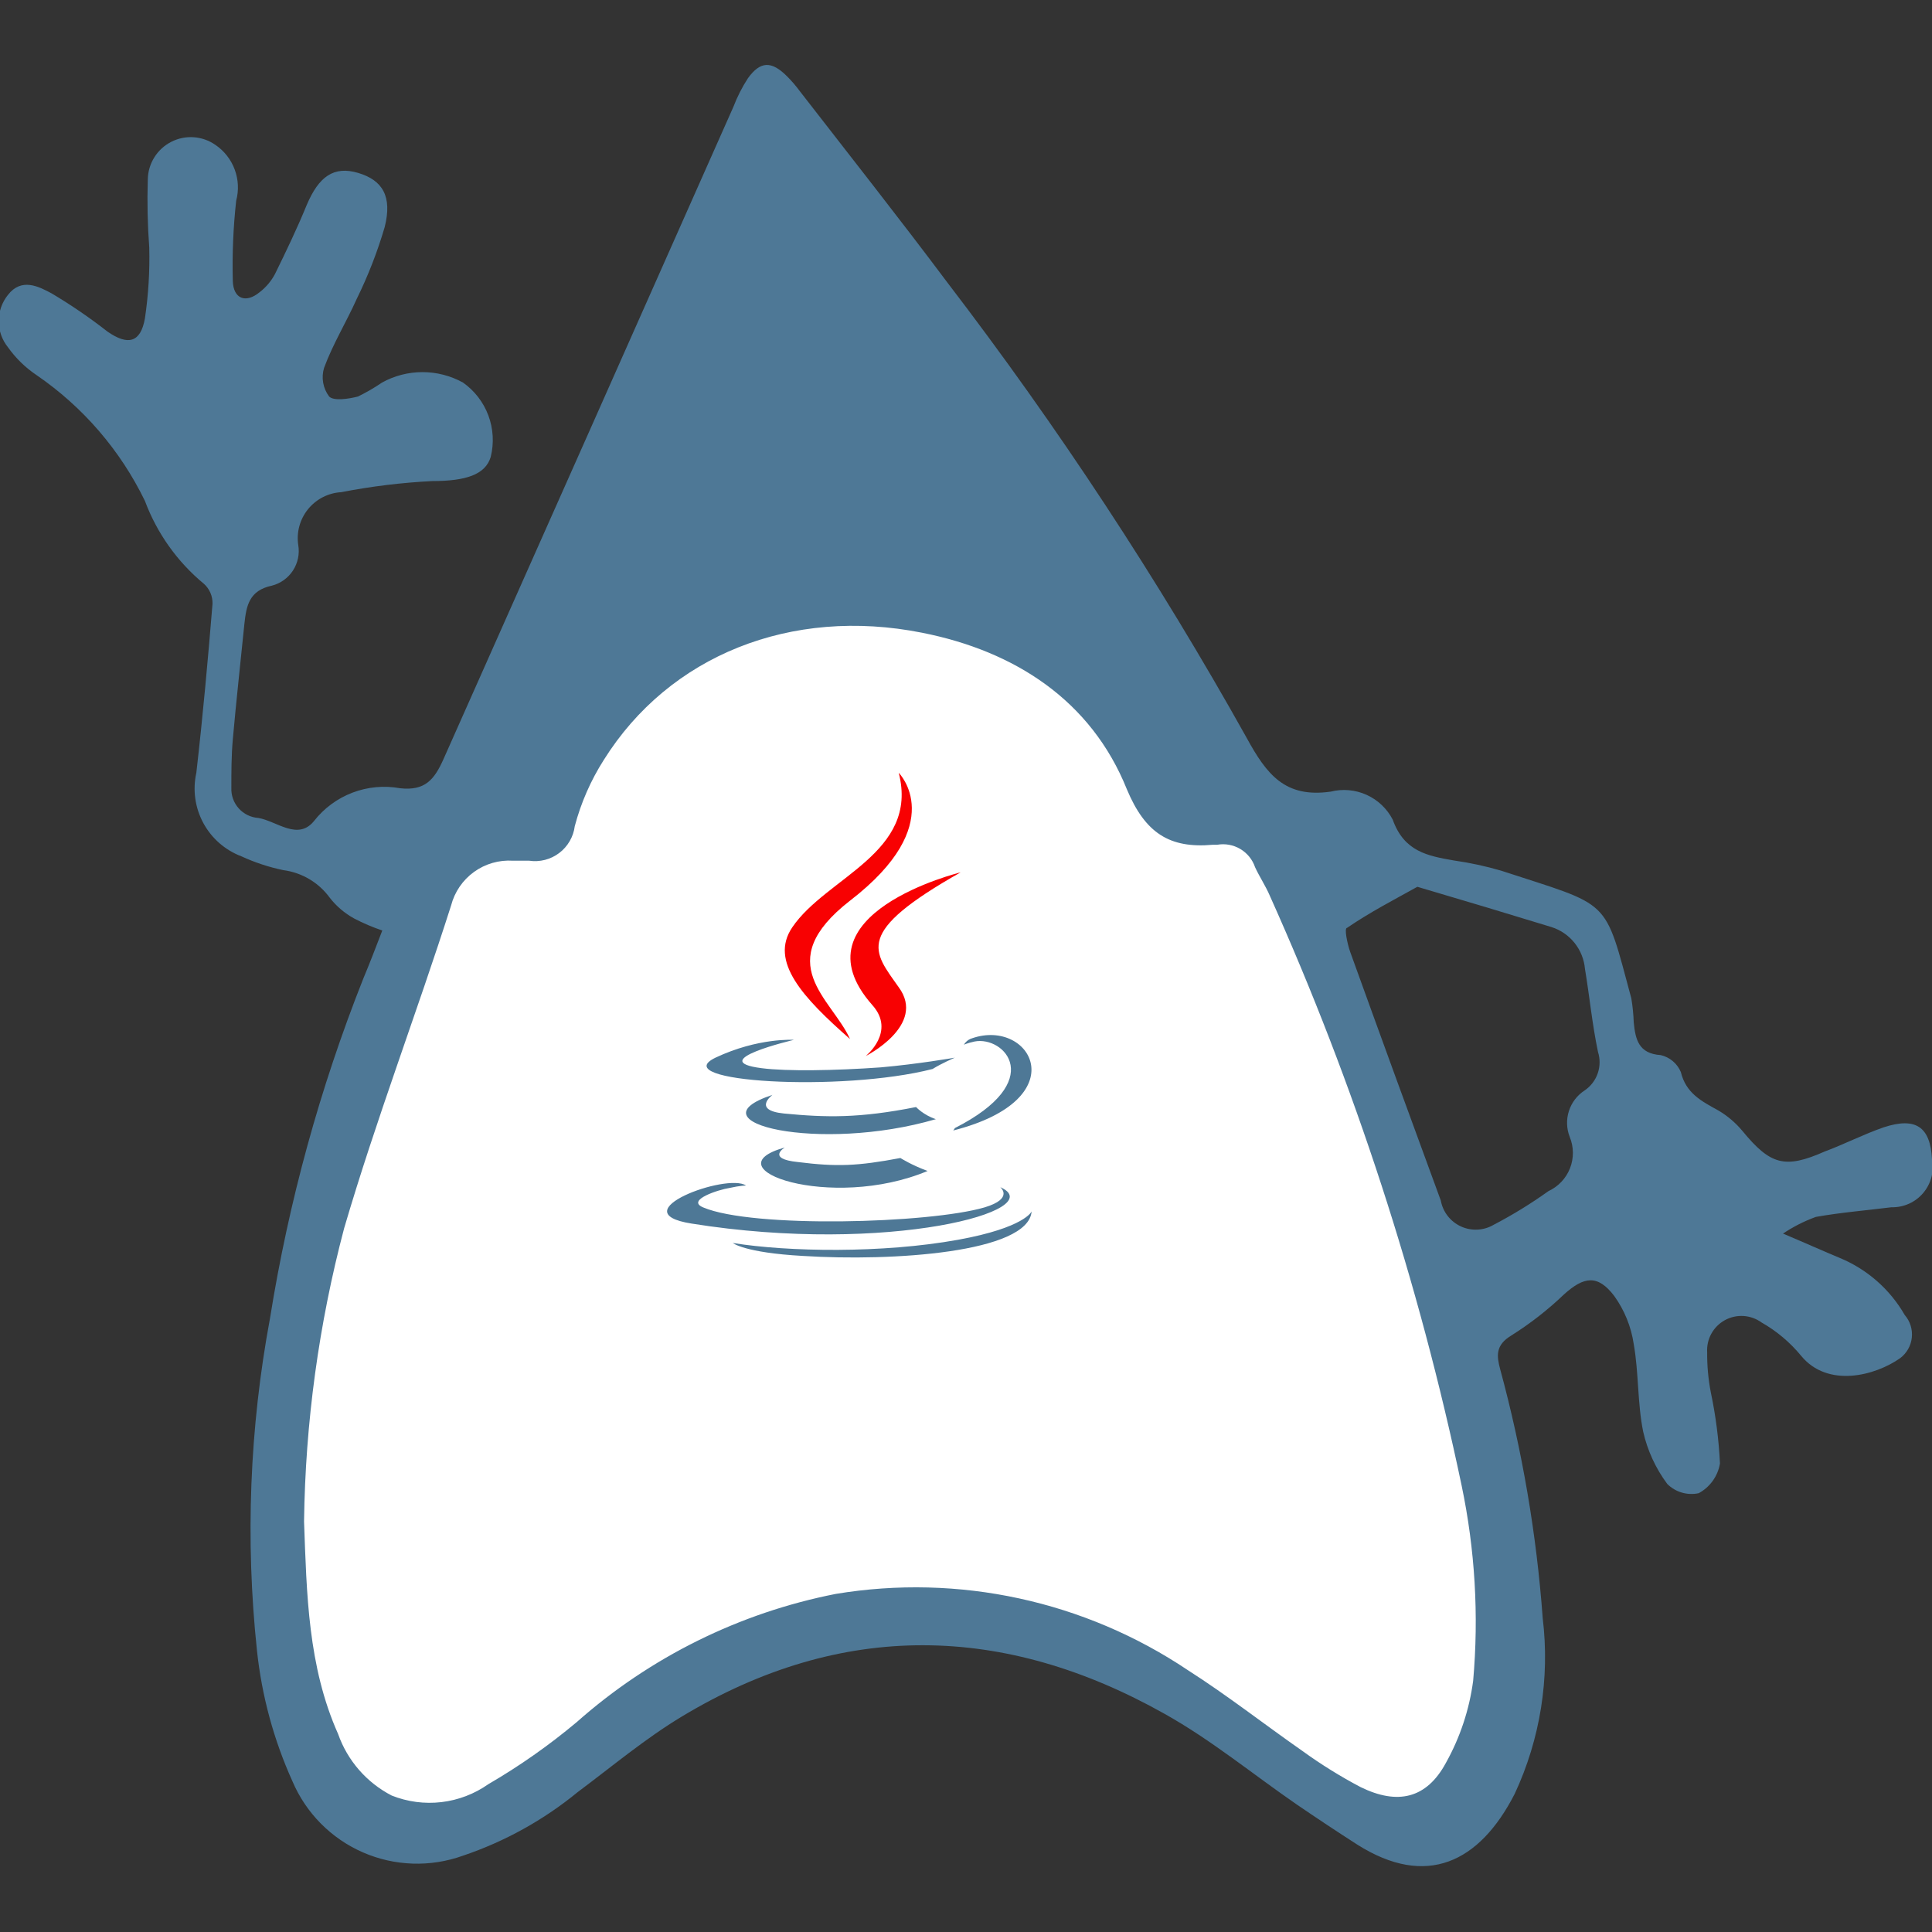 <svg width="200" height="200" viewBox="0 0 200 200" fill="none" xmlns="http://www.w3.org/2000/svg">
<rect x="0" y="0" width="200" height="200" fill="#333333" stroke="none"/>
<g clip-path="url(#clip0_9_479)">
<path d="M42 91L78 48L110.5 64L132.5 91L152.5 149.5L156 176L144.5 191L130 181.5L116 171.5L98.5 167H86L63.5 177.5L47.5 188L38 189.5L27.5 170L29 139.5L42 91Z" fill="white"/>
<g clip-path="url(#clip1_9_479)">
<path d="M39.575 96.325C38.875 98.15 38.25 99.775 37.6 101.325C33.109 112.654 29.874 124.441 27.95 136.475C25.838 147.808 25.384 159.387 26.6 170.85C27.094 175.534 28.335 180.108 30.275 184.4C31.678 187.694 34.288 190.326 37.57 191.758C40.851 193.189 44.556 193.312 47.925 192.1C52.258 190.638 56.29 188.402 59.825 185.5C63.375 182.85 66.8 179.975 70.575 177.7C87.175 167.7 104 168.1 120.575 177.425C125.4 180.125 129.7 183.675 134.275 186.825C136.325 188.225 138.4 189.6 140.5 190.95C147.65 195.475 153.15 192.825 156.8 185.7C159.448 180.023 160.453 173.718 159.7 167.5C159.061 158.796 157.588 150.173 155.3 141.75C154.925 140.35 154.8 139.25 156.45 138.25C158.406 137.022 160.232 135.598 161.9 134C163.975 132.125 165.4 131.925 167.1 134.15C168.165 135.631 168.86 137.345 169.125 139.15C169.65 142.125 169.5 145.25 170.1 148.2C170.546 150.163 171.397 152.011 172.6 153.625C173.02 154.041 173.537 154.347 174.104 154.512C174.672 154.678 175.272 154.7 175.85 154.575C176.427 154.264 176.925 153.825 177.306 153.292C177.687 152.759 177.942 152.146 178.05 151.5C177.931 149.02 177.613 146.554 177.1 144.125C176.839 142.766 176.713 141.384 176.725 140C176.682 139.328 176.832 138.658 177.156 138.067C177.48 137.477 177.965 136.991 178.554 136.666C179.144 136.341 179.814 136.191 180.486 136.232C181.158 136.273 181.805 136.505 182.35 136.9C183.917 137.789 185.306 138.958 186.45 140.35C189.2 143.7 194.1 142.425 196.7 140.6C197.038 140.346 197.319 140.026 197.528 139.659C197.736 139.292 197.867 138.886 197.911 138.466C197.956 138.046 197.913 137.622 197.787 137.219C197.66 136.816 197.452 136.444 197.175 136.125C195.638 133.452 193.254 131.367 190.4 130.2C188.775 129.525 187.175 128.8 184.575 127.7C185.634 126.99 186.776 126.41 187.975 125.975C190.475 125.525 193.2 125.3 195.8 124.975C196.425 124.99 197.045 124.865 197.615 124.609C198.185 124.353 198.69 123.972 199.093 123.494C199.496 123.017 199.787 122.455 199.944 121.85C200.101 121.246 200.12 120.613 200 120C199.825 116.675 198.35 115.6 195 116.7C192.9 117.425 190.925 118.45 188.9 119.2C184.775 121.025 183.275 120.6 180.375 117.075C179.671 116.228 178.825 115.509 177.875 114.95C176.15 114 174.525 113.175 174 110.975C173.816 110.541 173.532 110.156 173.172 109.852C172.811 109.548 172.384 109.333 171.925 109.225C169.625 109.075 169.3 107.6 169.125 105.85C169.095 105.012 169.011 104.177 168.875 103.35C166.025 92.8 166.9 93.9 155.375 90.125C153.777 89.66 152.148 89.309 150.5 89.075C147.775 88.6 145.35 88.15 144.175 84.85C143.588 83.713 142.634 82.808 141.467 82.281C140.301 81.755 138.991 81.638 137.75 81.95C133.025 82.625 131.125 80.175 129.05 76.375C119.869 59.944 109.517 44.195 98.075 29.25C93.075 22.575 87.925 16.05 82.825 9.475C82.416 8.916 81.965 8.39 81.475 7.9C79.875 6.3 78.725 6.3 77.425 8.1C76.822 9.027 76.319 10.016 75.925 11.05C65.925 33.583 55.925 56.083 45.925 78.55C44.95 80.75 43.975 81.875 41.425 81.6C39.769 81.298 38.062 81.456 36.488 82.055C34.915 82.654 33.536 83.673 32.5 85C30.825 87.05 28.65 85 26.75 84.675C25.967 84.623 25.236 84.267 24.713 83.683C24.189 83.099 23.916 82.334 23.95 81.55C23.95 79.9 23.95 78.225 24.1 76.55C24.45 72.575 24.9 68.575 25.3 64.575C25.5 62.725 25.775 61.125 28.15 60.625C29.048 60.394 29.826 59.834 30.331 59.056C30.835 58.278 31.03 57.339 30.875 56.425C30.777 55.768 30.816 55.099 30.991 54.458C31.166 53.818 31.473 53.221 31.892 52.706C32.311 52.19 32.832 51.768 33.423 51.466C34.014 51.163 34.662 50.988 35.325 50.95C38.435 50.344 41.585 49.96 44.75 49.8C48.25 49.8 50.25 49.125 50.8 47.3C51.153 45.876 51.067 44.379 50.554 43.005C50.041 41.631 49.125 40.444 47.925 39.6C46.642 38.893 45.202 38.522 43.737 38.522C42.273 38.522 40.833 38.893 39.55 39.6C38.754 40.144 37.918 40.629 37.05 41.05C36.075 41.3 34.55 41.525 34.075 41.05C33.759 40.631 33.546 40.143 33.455 39.626C33.364 39.108 33.396 38.577 33.55 38.075C34.475 35.575 35.85 33.35 36.925 30.95C38.103 28.554 39.073 26.062 39.825 23.5C40.625 20.325 39.6 18.65 37.075 17.9C34.55 17.15 33 18.275 31.75 21.225C30.725 23.725 29.625 26 28.475 28.35C28.085 29.091 27.539 29.74 26.875 30.25C25.45 31.425 24.15 30.95 24.1 29.075C24.029 26.304 24.146 23.531 24.45 20.775C24.735 19.708 24.68 18.579 24.295 17.545C23.91 16.51 23.213 15.621 22.3 15C21.638 14.537 20.863 14.263 20.057 14.207C19.251 14.151 18.445 14.316 17.726 14.683C17.006 15.051 16.4 15.607 15.973 16.293C15.546 16.978 15.313 17.767 15.3 18.575C15.226 20.926 15.276 23.279 15.45 25.625C15.512 28.083 15.362 30.543 15 32.975C14.55 35.475 13.25 35.8 11.125 34.325C9.286 32.887 7.357 31.568 5.35 30.375C4 29.65 2.225 28.725 0.825 30.525C0.206 31.294 -0.131 32.251 -0.131 33.237C-0.131 34.224 0.206 35.181 0.825 35.95C1.628 37.078 2.627 38.052 3.775 38.825C8.585 42.117 12.454 46.606 15 51.85C16.251 55.205 18.363 58.171 21.125 60.45C21.41 60.709 21.635 61.026 21.786 61.38C21.937 61.733 22.01 62.115 22 62.5C21.525 68.3 21 74.1 20.325 80C19.932 81.763 20.188 83.609 21.047 85.198C21.906 86.787 23.31 88.013 25 88.65C26.383 89.288 27.834 89.766 29.325 90.075C30.282 90.201 31.204 90.521 32.034 91.015C32.864 91.509 33.584 92.168 34.15 92.95C34.831 93.82 35.681 94.543 36.65 95.075C37.591 95.568 38.569 95.986 39.575 96.325V96.325ZM31.475 157.5C31.609 147.251 33.003 137.058 35.625 127.15C38.925 115.9 43.125 104.925 46.7 93.725C47.063 92.33 47.901 91.106 49.069 90.262C50.236 89.418 51.662 89.007 53.1 89.1H54.775C55.321 89.181 55.877 89.152 56.412 89.016C56.946 88.879 57.448 88.637 57.888 88.304C58.328 87.972 58.697 87.554 58.974 87.077C59.251 86.6 59.43 86.072 59.5 85.525C60.142 83.101 61.154 80.791 62.5 78.675C69.275 67.85 81.9 62.8 95.45 65.5C105.05 67.4 112.95 72.5 116.65 81.7C118.55 86.25 121.075 87.85 125.55 87.45H126C126.824 87.304 127.673 87.459 128.393 87.885C129.113 88.312 129.657 88.982 129.925 89.775C130.4 90.8 131.025 91.725 131.45 92.725C140.235 112.296 146.89 132.756 151.3 153.75C152.697 160.404 153.101 167.228 152.5 174C152.103 176.986 151.145 179.87 149.675 182.5C147.675 186.2 144.675 186.875 140.85 185C138.764 183.902 136.759 182.657 134.85 181.275C130.875 178.5 127.05 175.5 122.975 172.9C112.275 165.719 99.238 162.894 86.525 165C76.561 166.956 67.3 171.539 59.7 178.275C56.839 180.673 53.777 182.823 50.55 184.7C49.112 185.712 47.445 186.349 45.699 186.554C43.953 186.759 42.183 186.526 40.55 185.875C37.955 184.536 35.969 182.255 35 179.5C31.875 172.5 31.75 165 31.475 157.5ZM146.725 91.8C151.725 93.275 156.15 94.6 160.625 95.975C161.562 96.276 162.389 96.847 163.003 97.617C163.616 98.386 163.989 99.32 164.075 100.3C164.55 103.15 164.825 106.05 165.425 108.9C165.653 109.622 165.643 110.399 165.395 111.115C165.148 111.831 164.676 112.448 164.05 112.875C163.274 113.377 162.696 114.131 162.413 115.011C162.131 115.89 162.161 116.84 162.5 117.7C162.926 118.737 162.934 119.898 162.524 120.942C162.114 121.985 161.318 122.83 160.3 123.3C158.501 124.59 156.613 125.751 154.65 126.775C154.14 127.079 153.564 127.256 152.971 127.289C152.378 127.322 151.786 127.211 151.245 126.965C150.705 126.719 150.232 126.346 149.867 125.878C149.502 125.409 149.256 124.859 149.15 124.275C146 115.7 142.875 107.15 139.775 98.55C139.475 97.7 139.125 96.05 139.45 96.05C141.825 94.425 144.3 93.15 146.725 91.8V91.8Z" fill="#4E7896"/>
</g>
<path d="M81.244 118.788C81.244 118.788 79.279 119.961 82.611 120.296C86.627 120.799 88.763 120.715 93.207 119.877C93.207 119.877 94.403 120.631 96.026 121.218C86.029 125.407 73.383 120.967 81.244 118.788ZM79.963 113.343C79.963 113.343 77.826 114.935 81.159 115.27C85.516 115.689 88.934 115.772 94.83 114.6C94.83 114.6 95.599 115.437 96.881 115.856C84.833 119.375 71.332 116.191 79.963 113.343ZM103.546 122.893C103.546 122.893 104.998 124.066 101.922 124.988C96.197 126.663 77.912 127.166 72.785 124.988C70.991 124.234 74.409 123.145 75.519 122.977C76.63 122.726 77.228 122.726 77.228 122.726C75.263 121.385 64.155 125.49 71.589 126.663C92.01 129.931 108.843 125.239 103.546 122.893ZM82.184 107.646C82.184 107.646 72.871 109.824 78.852 110.578C81.415 110.913 86.456 110.83 91.156 110.495C95.001 110.159 98.846 109.489 98.846 109.489C98.846 109.489 97.479 110.076 96.539 110.662C87.055 113.092 68.855 112.003 74.067 109.489C78.51 107.395 82.184 107.646 82.184 107.646ZM98.846 116.778C108.416 111.919 103.973 107.227 100.897 107.814C100.128 107.981 99.786 108.149 99.786 108.149C99.786 108.149 100.042 107.646 100.64 107.479C106.707 105.384 111.492 113.762 98.675 117.029C98.675 117.029 98.761 116.945 98.846 116.778ZM83.124 130.014C92.352 130.601 106.451 129.679 106.793 125.407C106.793 125.407 106.109 127.082 99.188 128.339C91.327 129.763 81.586 129.596 75.861 128.674C75.861 128.674 77.057 129.679 83.124 130.014Z" fill="#4E7896"/>
<path d="M93.036 80C93.036 80 98.333 85.278 87.994 93.237C79.706 99.687 86.115 103.374 87.994 107.562C83.124 103.29 79.621 99.52 82.013 96.001C85.516 90.807 95.172 88.294 93.036 80ZM90.302 104.044C92.779 106.808 89.618 109.322 89.618 109.322C89.618 109.322 95.941 106.138 93.036 102.201C90.387 98.431 88.336 96.588 99.444 90.305C99.444 90.305 81.928 94.577 90.302 104.044Z" fill="#F80102"/>
</g>
<defs>
<clipPath id="clip0_9_479">
<rect width="200" height="200" fill="white"/>
</clipPath>
<clipPath id="clip1_9_479">
<rect width="200" height="200" fill="white" transform="matrix(-1 0 0 1 200 0)"/>
</clipPath>
</defs>
</svg>
